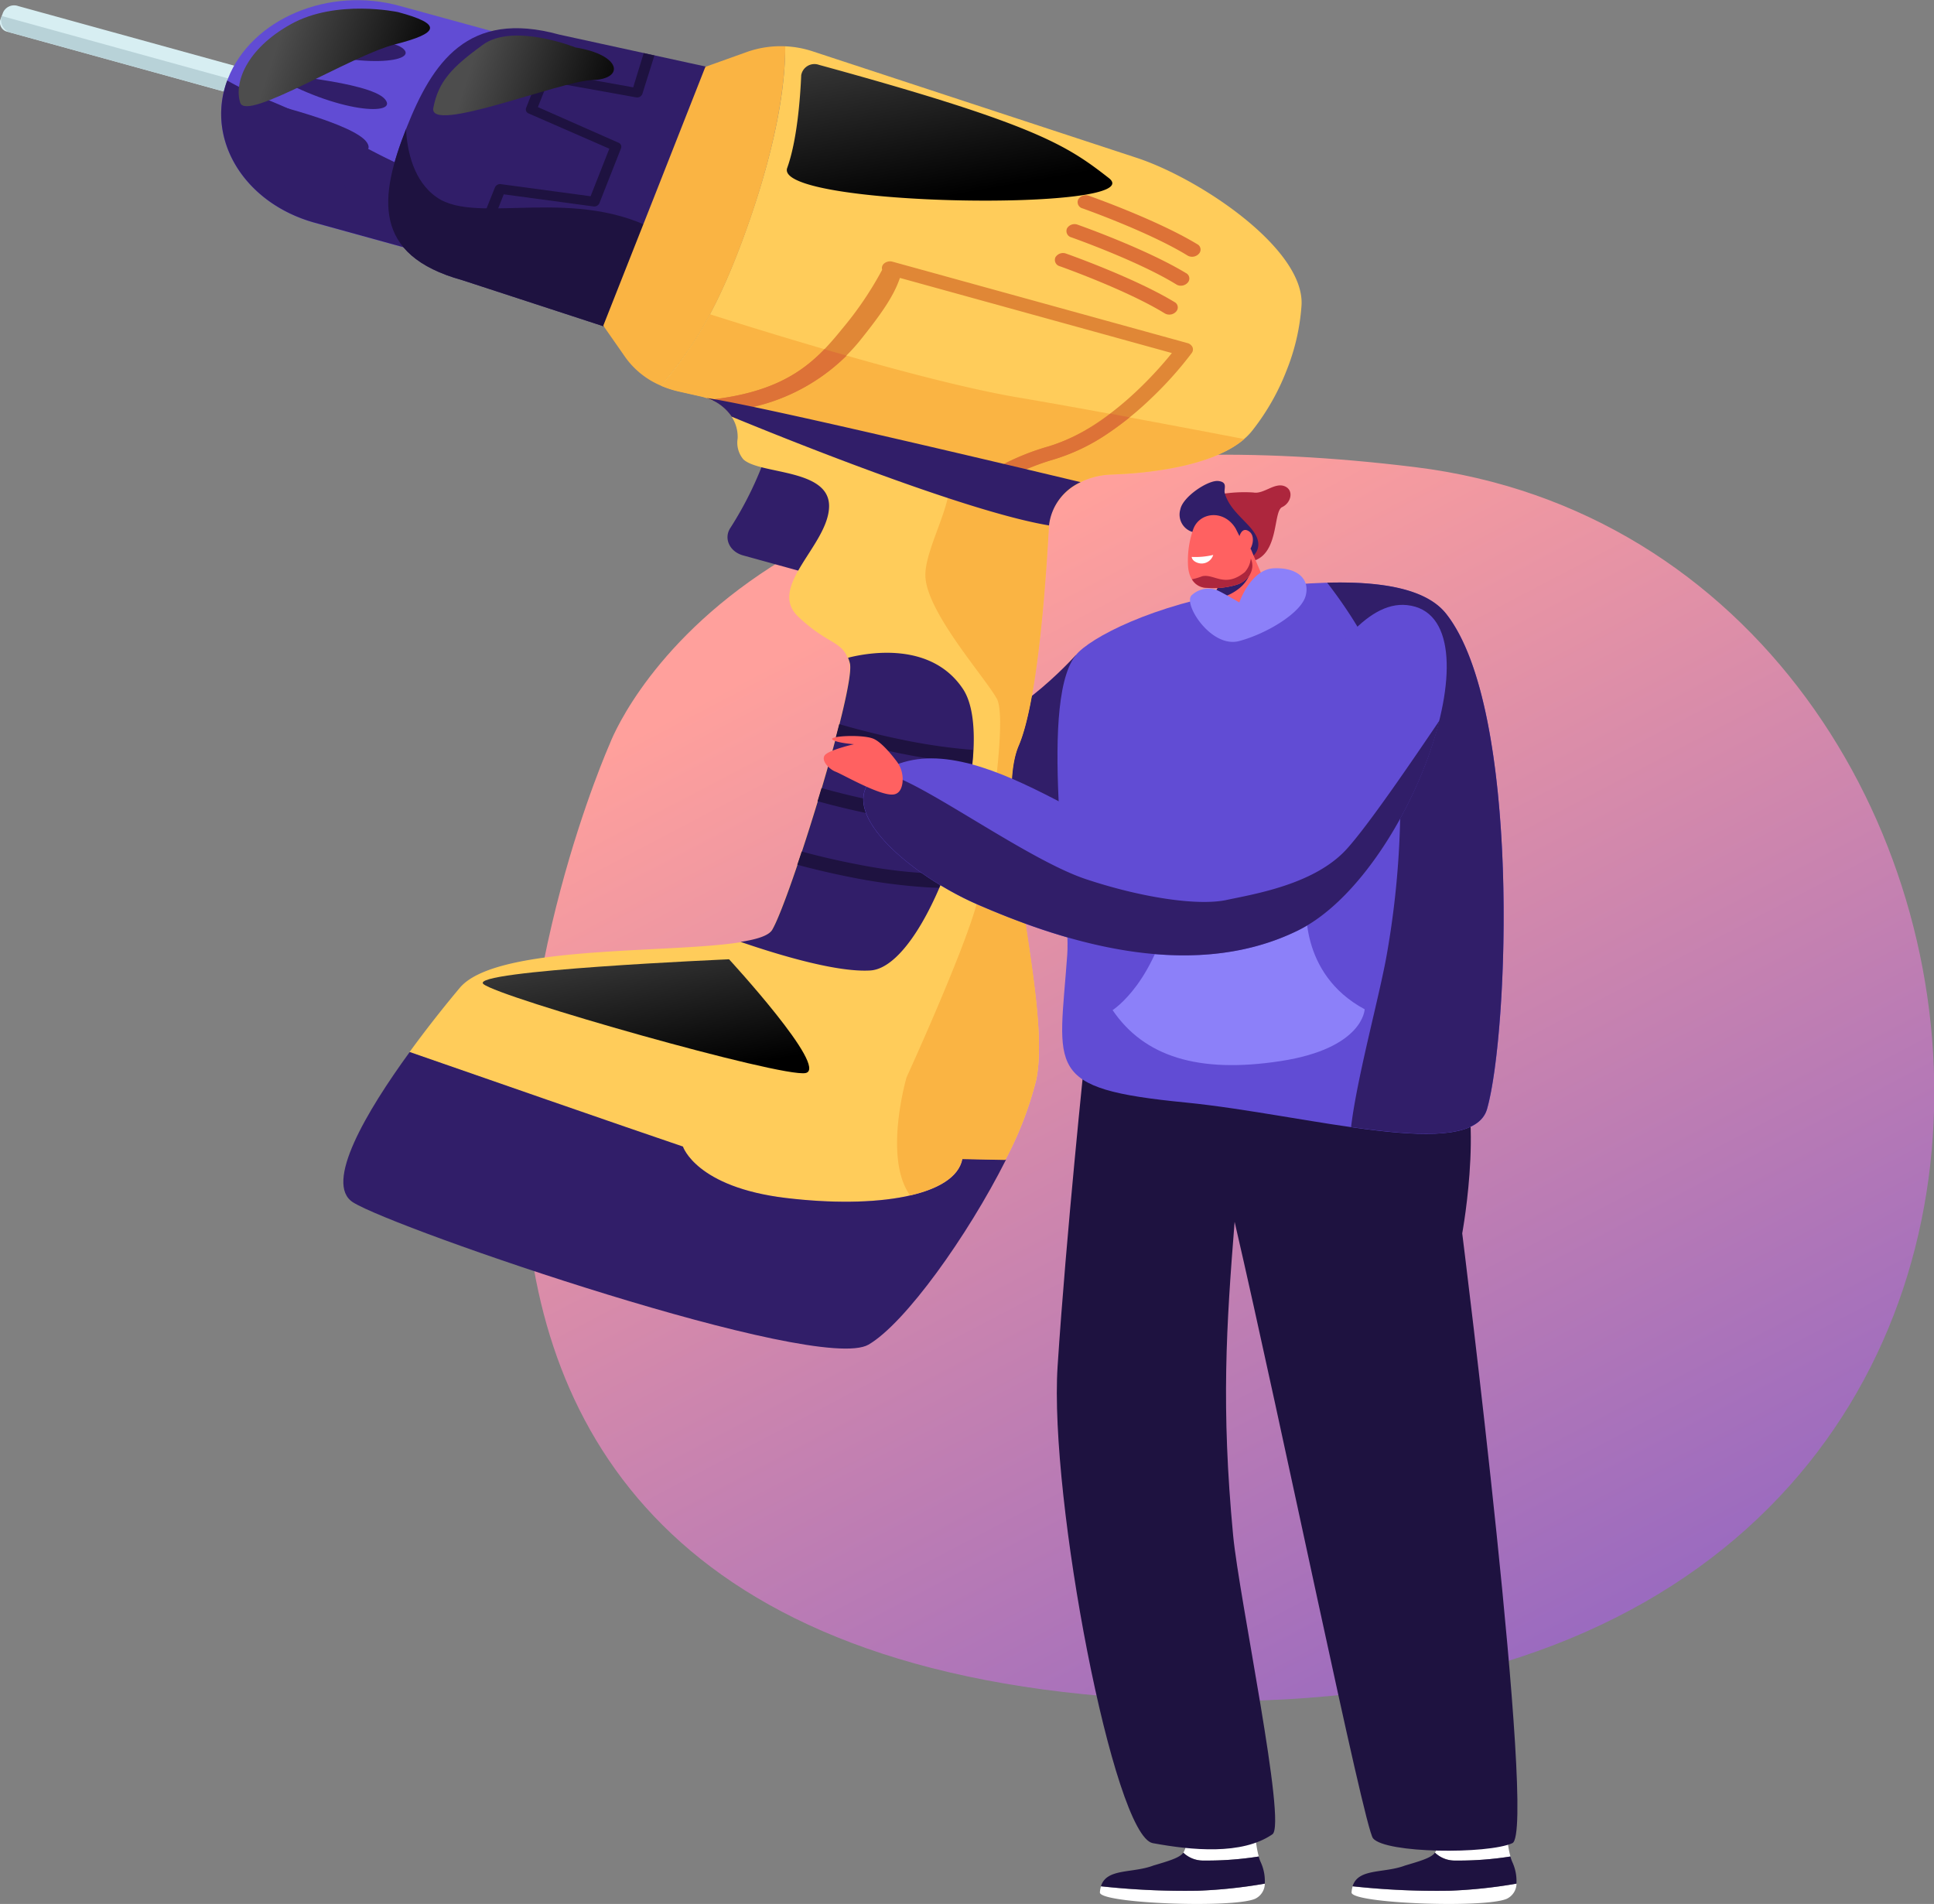 <svg xmlns="http://www.w3.org/2000/svg" xmlns:xlink="http://www.w3.org/1999/xlink" viewBox="0 0 320 315"><rect x="0" y="0" width="320" height="315" fill="#808080" stroke="none"/><defs><style>.cls-1{isolation:isolate;}.cls-2{fill:url(#_44);}.cls-3{fill:#fff;}.cls-4{fill:#1e1240;}.cls-5{fill:#311e69;}.cls-6{fill:#614cd4;}.cls-7{fill:#ad263d;}.cls-8{fill:#ff6161;}.cls-9{fill:#8c80f9;}.cls-10{fill:#ffcc5a;}.cls-11{fill:#d7eef2;}.cls-12{fill:#b8d2d8;}.cls-13{fill:#fab443;}.cls-14{fill:#dd7237;}.cls-15{fill:#e08736;}.cls-16,.cls-17,.cls-18,.cls-19{mix-blend-mode:color-dodge;}.cls-16{fill:url(#_5);}.cls-17{fill:url(#_5-2);}.cls-18{fill:url(#_5-3);}.cls-19{fill:url(#_5-4);}</style><linearGradient id="_44" x1="156.1" y1="94.5" x2="306" y2="379.99" gradientUnits="userSpaceOnUse"><stop offset="0" stop-color="#ffa09c"/><stop offset="1" stop-color="#614cd4"/></linearGradient><linearGradient id="_5" x1="-249.55" y1="339.75" x2="-223" y2="339.75" gradientTransform="translate(421.2 -233.24) rotate(18.25)" gradientUnits="userSpaceOnUse"><stop offset="0" stop-color="#4d4d4d"/><stop offset="1"/></linearGradient><linearGradient id="_5-2" x1="-281.13" y1="345.98" x2="-253.98" y2="345.98" xlink:href="#_5"/><linearGradient id="_5-3" x1="-184.62" y1="302.38" x2="-167.09" y2="334.83" xlink:href="#_5"/><linearGradient id="_5-4" x1="-182.7" y1="461.93" x2="-167.93" y2="489.26" xlink:href="#_5"/></defs><g class="cls-1"><g id="Réteg_1" data-name="Réteg 1"><path class="cls-2" d="M100.89,123.07s21.8-59.54,133.3-45.78,129.29,207.57-36.46,204.1S100.89,123.07,100.89,123.07Z"/><path class="cls-3" d="M196.27,297.15s.85,7.39-.48,9.36a4.72,4.72,0,0,0,3.37,1.31,54.9,54.9,0,0,0,9.12-.67c-.83-2.93-.84-8.13-.92-9.77Z"/><path class="cls-3" d="M198.27,312.81a127.63,127.63,0,0,1-16.1-.72,4.15,4.15,0,0,0-.18,1c-.11,1.82,21.85,2.66,25.65,1.07a2.82,2.82,0,0,0,1.64-2.52A82.34,82.34,0,0,1,198.27,312.81Z"/><path class="cls-4" d="M198.27,312.81a82.34,82.34,0,0,0,11-1.17,7.47,7.47,0,0,0-.69-3.59,5.9,5.9,0,0,1-.31-.9,54.9,54.9,0,0,1-9.12.67,4.72,4.72,0,0,1-3.37-1.31l-.09.13c-.64.76-2.41,1.28-4.84,2-3.52,1.33-7.76.41-8.69,3.43A127.63,127.63,0,0,0,198.27,312.81Z"/><path class="cls-3" d="M237.91,297.15s.85,7.39-.48,9.36a4.72,4.72,0,0,0,3.37,1.31,54.83,54.83,0,0,0,9.12-.67c-.83-2.93-.84-8.13-.92-9.77Z"/><path class="cls-3" d="M239.91,312.81a127.73,127.73,0,0,1-16.1-.72,4.15,4.15,0,0,0-.18,1c-.11,1.82,21.85,2.66,25.65,1.07a2.82,2.82,0,0,0,1.64-2.52A82.34,82.34,0,0,1,239.91,312.81Z"/><path class="cls-4" d="M239.91,312.81a82.34,82.34,0,0,0,11-1.17,7.47,7.47,0,0,0-.69-3.59,7.23,7.23,0,0,1-.31-.9,54.83,54.83,0,0,1-9.12.67,4.72,4.72,0,0,1-3.37-1.31l-.09.13c-.64.76-2.4,1.28-4.84,2-3.52,1.33-7.76.41-8.69,3.43A127.73,127.73,0,0,0,239.91,312.81Z"/><path class="cls-4" d="M241.94,204.05s4.19-22.6-1.81-30.14c-4.3-5.4-26.35-3.06-36.49,2.81l-24.14-1.88s-3.09,29.4-4.51,51.22,9.28,77.69,15.75,78.88,14.74,2,19.79-1.46c2.42-1.64-5.5-39-6.5-49.49-2-21.2-1.12-34.59.25-51.85,7.81,33.72,21.41,100.17,22.9,102,2.06,2.51,18.95,2.65,23.06.8S241.94,204.05,241.94,204.05Z"/><path class="cls-5" d="M178,108.38s-11.85,13.4-22,13.39-8.49,14.79,6.82,17.7S184.16,118.18,178,108.38Z"/><path class="cls-6" d="M239.33,101.61c-4.17-5.32-15.34-6.23-30.78-4.32s-26.69,7.34-30.06,10.57c-7,6.65-1.29,41.44-1.9,50.05-1.35,19.08-4.05,22.19,19.63,24.5,20.11,2,47.36,10,49.86,1C249.61,170.87,251.69,117.4,239.33,101.61Z"/><path class="cls-7" d="M201.8,81.79a23.5,23.5,0,0,1,5.58-.31c1.69.32,3.46-1.66,5.11-1.06s1.18,2.76-.35,3.48-.44,7.75-4.89,8.94S198.36,84.3,201.8,81.79Z"/><path class="cls-5" d="M197.58,88.08a3,3,0,0,1-2.28-3.81c.41-2.11,4.62-4.88,6.28-4.69s.87,1.28,1.07,2c1,3.65,5.45,5.55,5.55,8.4s-4.28,3.82-5.68,3.1S197.58,88.08,197.58,88.08Z"/><path class="cls-8" d="M206.94,90.78l3.85,9.1c0,1.33-8.42,5.14-11,3.49-.75-.48-.57-1.75.09-3.14l4-7.58Z"/><path class="cls-5" d="M203.08,94.18l4.12-.7a5.91,5.91,0,0,1-2.5,4.12,8,8,0,0,1-4.2,1.52Z"/><path class="cls-8" d="M204.44,87.42l2.56,5.1c.68,1.74-.4,3.62-2.45,4.24a13.31,13.31,0,0,1-4.9.5c-1.81-.06-2.87-1.44-3.06-3.4a15.5,15.5,0,0,1,.82-6.23C198.38,84.74,202.48,84.2,204.44,87.42Z"/><path class="cls-8" d="M204.64,89.76a4.06,4.06,0,0,0,.42-1c.2-.63.67-1.53,1.64-.82,1.42,1,.13,4.34-1.81,4.18C203.45,92,204.17,90.53,204.64,89.76Z"/><path class="cls-3" d="M200.74,91.81a12.61,12.61,0,0,1-3.56.33s0,.6.89.94A2,2,0,0,0,200.74,91.81Z"/><path class="cls-7" d="M198.9,95.34c2-.47,3.74,2,7.06-.68a4,4,0,0,0,1-2.25l.05.11c.68,1.74-.4,3.62-2.45,4.24a13.31,13.31,0,0,1-4.9.5,2.84,2.84,0,0,1-2.44-1.42A9.78,9.78,0,0,0,198.9,95.34Z"/><path class="cls-9" d="M205.06,99.67s1.88-5.5,5.73-5.65,6,1.76,5.24,4.57-6.4,6.24-11,7.47-9.29-6.09-7.88-7.56a4.09,4.09,0,0,1,4.12-.9C202.07,97.91,205.06,99.67,205.06,99.67Z"/><path class="cls-9" d="M194,148.14s13.82-1.45,22.18,1.19c0,0-1.4,11.72,9.62,17.65,0,0-.19,6.46-13.9,8.57s-22.62-.79-27.81-8.43C184.08,167.12,191.47,162.5,194,148.14Z"/><path class="cls-5" d="M126,77.29a58.66,58.66,0,0,1-5.12,10c-1.2,1.75-.18,4,2.11,4.61l12.51,3.45s7.33-5.84,4.34-11S140.21,78.16,126,77.29Z"/><path class="cls-10" d="M130,198.2c14.89,1.79,28-.27,29.21-6.47l7.15.14a58.94,58.94,0,0,0,5.08-13.15c2.72-12.89-7.53-44.63-2.92-55.35,2.91-6.77,4.34-24.29,5-36.28.25-4.67,4.74-8.39,10.32-8.58,9.67-.33,19.69-2.46,23.44-7.37a38.38,38.38,0,0,0,5.58-9.81,35.3,35.3,0,0,0,2.48-10.66c.76-9.4-16.83-21.14-27.3-24.57L134.42,8.48a16.85,16.85,0,0,0-4.51-.82c.06,4.48-.7,13.94-6,29.11-4.94,14.17-9.29,20.88-14.56,27a17.14,17.14,0,0,0,2.89.94l3.73.84c3.73.84,6.23,3.75,6.08,7A4.27,4.27,0,0,0,123,76c2.73,2.54,14.33,1.48,14.18,7.84S126.9,97.09,132.05,102s7.5,3.87,8.52,7.77-9.87,39-12.85,44.1-44.25.76-51.64,9.56c-2.21,2.63-5.29,6.46-8.34,10.66,9.08,3.16,36.68,12.76,45.21,15.64C113,189.69,115.15,196.4,130,198.2Z"/><path class="cls-5" d="M159.25,191.73c-1.19,6.2-14.32,8.26-29.21,6.47S113,189.69,113,189.69c-8.53-2.88-36.13-12.48-45.21-15.64-7.19,9.88-14.23,21.8-9.38,24.87,6.91,4.37,76.9,28.45,85.3,23.54,6.06-3.53,16.4-18,22.74-30.59Z"/><path class="cls-11" d="M47.67,18.08,1.28,5.27a1.58,1.58,0,0,1-1.23-2L.51,2.06A2,2,0,0,1,3,1l46.39,12.8a1.58,1.58,0,0,1,1.22,2l-.46,1.18A2,2,0,0,1,47.67,18.08Z"/><path class="cls-12" d="M2,5.46,47,17.88a2.8,2.8,0,0,0,3.36-1.42L.28,2.64A2.18,2.18,0,0,0,2,5.46Z"/><path class="cls-6" d="M66.22,1C54.43-2.31,41.61,3.11,37.72,13h0c-3.89,9.87,2.58,20.61,14.37,23.87l26.77,7.39L93,8.34Z"/><path class="cls-5" d="M71,29.25C60.85,25.39,56.8,21.64,44.24,16.49a53.21,53.21,0,0,1-6.65-3.17C34,23.1,40.43,33.63,52.09,36.85l26.77,7.39L84,31.08C79.08,30.88,74.38,30.52,71,29.25Z"/><path class="cls-5" d="M92.52,5.72c-15.11-4.17-21,4.62-25.3,15.54-4.4,11.18-5.81,20.93,9.3,25.1l33.69,11,17.32-44Z"/><path class="cls-4" d="M109.37,38.56C95.44,30.5,79,37.34,72.29,32.66,68.42,30,67.37,25,67.18,21.36c-4.37,11.13-5.73,20.84,9.34,25l33.69,11,6-15.16C113.73,41,111.42,39.75,109.37,38.56Z"/><path class="cls-13" d="M123.93,36.77c5.28-15.17,6-24.63,6-29.11a16.78,16.78,0,0,0-6.52,1l-6.7,2.4-8.44,21.43L99.82,53.88l3.67,5.26a13.81,13.81,0,0,0,5.88,4.67C114.64,57.65,119,50.94,123.93,36.77Z"/><path class="cls-5" d="M46.88,7.14s16.37-1.58,19.63.76S59.58,11.66,46.88,7.14Z"/><path class="cls-5" d="M40.56,21.72s15,5.61,16.43,9S48.74,31,40.56,21.72Z"/><path class="cls-5" d="M44.64,12.19s16.41,1.3,19,4.16S55.94,18.83,44.64,12.19Z"/><path class="cls-5" d="M42.93,16.72s15.87,3.71,17.82,6.91S52.64,24.93,42.93,16.72Z"/><path class="cls-14" d="M196.86,42.43a1.28,1.28,0,0,1-.38-.16c-6.35-3.9-17.24-7.75-17.35-7.79A1.07,1.07,0,0,1,178.4,33a1.46,1.46,0,0,1,1.77-.61c.46.16,11.3,4,17.91,8a1,1,0,0,1,.29,1.59A1.52,1.52,0,0,1,196.86,42.43Z"/><path class="cls-14" d="M195,47.22a1.43,1.43,0,0,1-.38-.17c-6.34-3.9-17.24-7.74-17.35-7.78a1.08,1.08,0,0,1-.72-1.49,1.45,1.45,0,0,1,1.77-.6c.46.16,11.3,4,17.91,8a1,1,0,0,1,.29,1.58A1.52,1.52,0,0,1,195,47.22Z"/><path class="cls-14" d="M193.09,52a1.4,1.4,0,0,1-.38-.16c-6.35-3.9-17.24-7.75-17.35-7.79a1.08,1.08,0,0,1-.73-1.48,1.47,1.47,0,0,1,1.78-.61c.45.16,11.29,4,17.9,8a1,1,0,0,1,.29,1.59A1.51,1.51,0,0,1,193.09,52Z"/><path class="cls-5" d="M144,160.56c10-.61,21.66-37.12,15.32-46.59-5.26-7.87-15.68-6-19-5.15a7.47,7.47,0,0,1,.3.91c1,3.9-9.87,39-12.85,44.1-.56.95-2.46,1.57-5.23,2C129.88,158.35,138.81,160.88,144,160.56Z"/><path class="cls-13" d="M168.56,123.37c2.91-6.77,4.34-24.29,5-36.28.25-4.67,4.74-8.39,10.32-8.58,8.63-.3,17.53-2,22-5.87-10.47-2-26.28-5-38.12-7C152.8,63,127.93,55.32,117.49,52a62.94,62.94,0,0,1-8.12,11.83,17.14,17.14,0,0,0,2.89.94l3.73.84a9,9,0,0,1,1.91.66l.18-.19s27,6.13,35.55,8.82-1.1,14.75-.49,20.82,9.9,16.42,11.8,19.89S163.23,141,162,147.85s-12,30.39-12,30.39-3.89,13.3.58,19.53c4.82-1.11,8.05-3.11,8.61-6l7.15.14a58.94,58.94,0,0,0,5.08-13.15C174.2,165.83,164,134.09,168.56,123.37Z"/><path class="cls-15" d="M197.32,57.45a1.3,1.3,0,0,0-.85-.69L147.69,43.3a1.55,1.55,0,0,0-1.34.24,1,1,0,0,0-.39,1.1,57.06,57.06,0,0,1-6.62,9.77c-4.34,5.36-9,10.17-21.26,11.65l6.06,1.37a32,32,0,0,0,18.08-11c3.46-4.32,5.64-7.36,6.68-10.45l45,12.43c-2.7,3.35-10.91,12.68-20.43,15.44a40.23,40.23,0,0,0-7.56,3l1.95.44c.62.14,1.25.26,1.87.36A40.65,40.65,0,0,1,174.4,76a32.71,32.71,0,0,0,9-4.35,53.32,53.32,0,0,0,7.19-5.86,61.15,61.15,0,0,0,6.6-7.39A1,1,0,0,0,197.32,57.45Z"/><path class="cls-14" d="M140.09,58.84l-3.68-1.06c-3.78,3.91-8.73,7.12-18.33,8.28l6.06,1.37A32.2,32.2,0,0,0,140.09,58.84Z"/><path class="cls-14" d="M169.78,77.66A40.65,40.65,0,0,1,174.4,76a32.71,32.71,0,0,0,9-4.35c1.17-.79,2.35-1.66,3.52-2.61l-3.21-.6a32.13,32.13,0,0,1-10.2,5.42,40.23,40.23,0,0,0-7.56,3l1.95.44C168.53,77.44,169.16,77.56,169.78,77.66Z"/><path class="cls-5" d="M178.8,79.77C170,77.67,125.23,67,116.87,65.84a7.88,7.88,0,0,1,4.18,3.09c7,2.89,38.36,15.65,52.52,18A9,9,0,0,1,178.8,79.77Z"/><path class="cls-4" d="M104.77,14.45,90.28,11.84a1,1,0,0,0-1.07.51l-2.16,5.51a.71.71,0,0,0,.44.92l13.33,5.82-3.1,7.87-14.82-2a.94.94,0,0,0-1,.52l-2,5a.74.74,0,0,0,.58,1,.94.94,0,0,0,1.15-.49l1.72-4.35,14.82,2a.94.94,0,0,0,1-.52l3.59-9.11a.72.72,0,0,0-.45-.92L89,17.72l1.67-4.23,14.54,2.61a.93.93,0,0,0,1.07-.55l2-6.37-1.77-.39Z"/><path class="cls-4" d="M138.86,119.8l-.58,2.24,1.45.41c2.39.66,6,1.57,10.12,2.37a96.74,96.74,0,0,0,11,1.52c.08-.78.13-1.53.17-2.27a93,93,0,0,1-10.56-1.45C145.29,121.61,140.9,120.4,138.86,119.8Z"/><path class="cls-4" d="M157.55,136.58l1.38.07c.2-.76.39-1.51.57-2.26a85.17,85.17,0,0,1-13.34-1.6c-4.22-.81-7.9-1.76-10.23-2.41-.22.73-.44,1.47-.67,2.21l.14,0c2.38.66,6,1.57,10.12,2.37A93.74,93.74,0,0,0,157.55,136.58Z"/><path class="cls-4" d="M156.34,144.59A81.71,81.71,0,0,1,141.83,143c-3.63-.69-6.86-1.49-9.18-2.12-.24.75-.49,1.48-.73,2.19,2.35.63,5.59,1.43,9.26,2.14a94,94,0,0,0,12,1.58c.75.05,1.48.08,2.2.1C155.73,146.11,156,145.36,156.34,144.59Z"/><path class="cls-16" d="M95.21,7.85S84.94,3.72,79.87,7.42s-7.32,6-8.17,10.42,21-4.45,26.34-4.6S102.86,9.08,95.21,7.85Z"/><path class="cls-17" d="M65.85,2S55.65-.19,48.13,4s-9.41,9.84-8.38,13S58,9.22,65.33,7.35,73.33,4,65.85,2Z"/><path class="cls-18" d="M135.51,10.73a2.22,2.22,0,0,0-2.94,1.71c-.16,3.72-.67,10.76-2.32,15.35-2.33,6.48,60.4,7.25,53.22,1.67C176.47,24,171.29,20.53,135.51,10.73Z"/><path class="cls-19" d="M120.63,158.71s-43.3,1.86-40.64,4.1,49.36,15.52,53.3,14.72S120.63,158.71,120.63,158.71Z"/><path class="cls-5" d="M239.33,101.61c-3.09-4-10.05-5.47-19.74-5.21,3.57,4.59,10.84,15.08,11.73,25.37a146.59,146.59,0,0,1-1.77,35.63c-1.13,6.8-5,20.65-6,29.06,11.61,1.65,21.07,2.06,22.5-3C249.61,170.87,251.69,117.4,239.33,101.61Z"/><path class="cls-6" d="M232.79,100.11c-13.65-1.42-24.69,36.69-34.58,40.53s-32.81-19.22-48.7-14.54,0,18.24,12.21,23.54,34.43,13.42,53,4.31S248.61,101.75,232.79,100.11Z"/><path class="cls-5" d="M222.78,140.52c-5.3,5.79-15.15,7.38-19.86,8.38s-14-.37-23.25-3.45-25.46-14.91-32.08-17.13a11.93,11.93,0,0,0-2-.5c-8.69,5.68,5.21,17.07,16.16,21.82,12.21,5.29,34.43,13.42,53,4.31,10.58-5.2,20.12-21.46,23.44-34.77C233.69,125.84,226.34,136.63,222.78,140.52Z"/><path class="cls-8" d="M149.3,129.67a4.9,4.9,0,0,0-1-3.79c-1.05-1.38-2.7-3.33-4-3.74-2-.65-7.15-.36-6.58.2s3.58.79,3.58.79-3.54.8-4.63,1.63.44,2.48,1.6,2.92,7.3,4,9.51,3.77C148.74,131.36,149.15,130.55,149.3,129.67Z"/></g></g></svg>